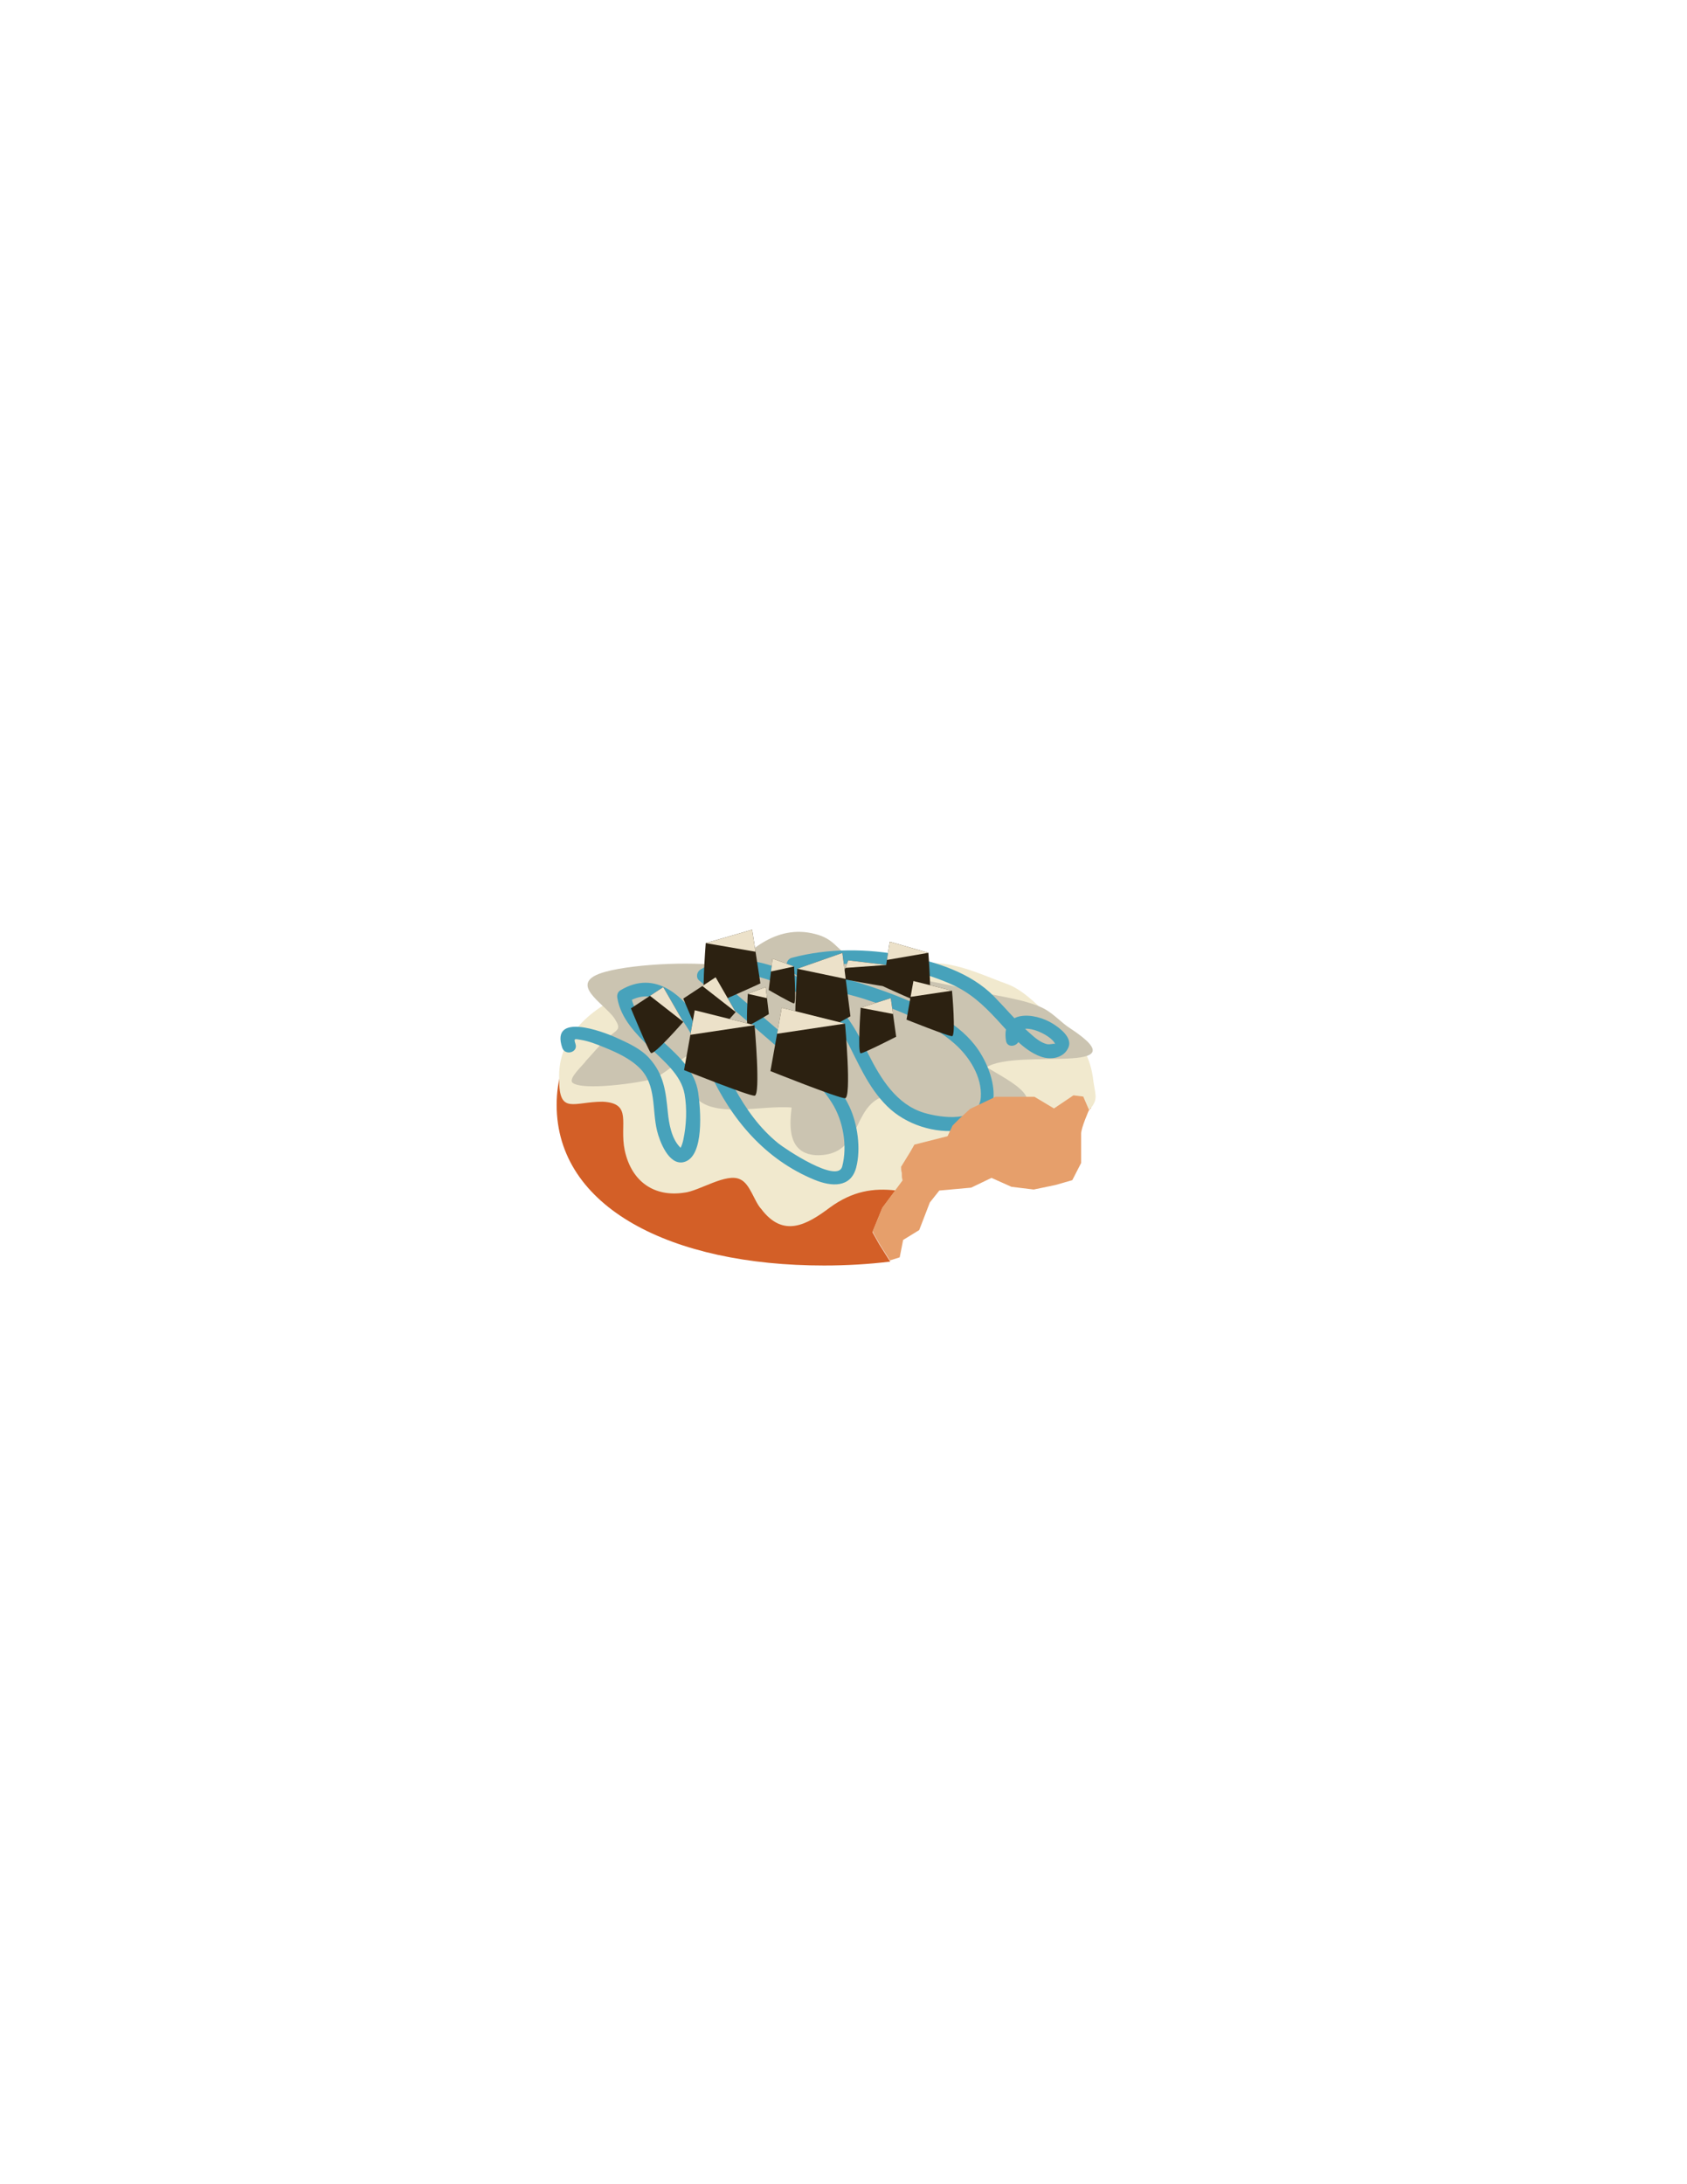 <?xml version="1.0" encoding="utf-8"?>
<!-- Generator: Adobe Illustrator 16.0.0, SVG Export Plug-In . SVG Version: 6.00 Build 0)  -->
<!DOCTYPE svg PUBLIC "-//W3C//DTD SVG 1.1//EN" "http://www.w3.org/Graphics/SVG/1.1/DTD/svg11.dtd">
<svg version="1.1" id="Layer_1" xmlns="http://www.w3.org/2000/svg" xmlns:xlink="http://www.w3.org/1999/xlink" x="0px" y="0px"
	 width="612px" height="792px" viewBox="0 0 612 792" enable-background="new 0 0 612 792" xml:space="preserve">
<path fill="#D35F27" d="M395.831,401.771c0.021-0.559,0.033-0.553,0.033-1.116c0-37.279-41.755-53.438-96.964-53.438
	c-55.21,0-96.964,16.157-96.964,53.438s41.754,58.229,96.964,58.229c8.372,0,16.43-0.484,24.084-1.432l-0.196-0.221l-3.813-6.041
	l-2.478-4.394l3.599-8.787l7.252-9.735l-0.481-5l3.414-5.547l1.415-2.498l12.047-3.054l1.769-3.844l2.478-2.476l3.892-3.566
	l9.2-4.393h14.152l7.076,4.232l7.075-4.76l3.539,0.445l2.104,4.871C395.025,402.691,395.305,402.189,395.831,401.771z"/>
<g>
	<path fill="#F1E9CE" d="M392.923,397.818l2.104,4.873c3.326-3.914,2.524-4.855,1.662-10.366c-1-9.048-4.197-14.732-12.197-20.587
		c-5.5-4.258-11.871-12.171-18.871-14.832c-7.5-2.661-15-6.388-23.5-7.452c-8.5-0.532-9.637-2.065-17.855-3.052
		c-28.667-3.441-57.578-0.438-82.078,8.078c-5,1.597-9.484,3.707-13.946,5.408c-13.132,5.008-26.171,15.709-25.39,31.625
		c0,12.772,5.27,7.971,15.77,7.971c11,0.531,6,7.983,8,17.563c2.5,11.709,11,17.031,21.5,15.435c5.5-0.531,15.5-7.45,20.5-4.789
		c3.5,1.597,5,7.982,7.5,10.645c8,10.645,16.5,5.854,25-0.531c8.088-5.871,15.639-7.127,24.037-6.117l2.19-3.412l-0.481-5
		l3.414-5.547l1.415-2.498l12.047-3.053l1.769-3.845l2.478-2.476l3.892-3.566l9.2-4.393h14.152l7.076,4.232l7.075-4.76
		L392.923,397.818z"/>
</g>
<g>
	<g>
		<path fill="#CBC4B1" d="M264.853,350.698c-10.34-2.33-34.288-1.332-45.172,1.662c-14.695,3.992-0.545,11.313,3.266,16.969
			c2.72,4.324,1.086,3.66-3.266,7.653c-2.723,2.66-4.898,5.323-7.077,7.651c-1.087,1.663-6.531,6.322-4.899,7.984
			c3.812,2.994,24.491,0,28.846-1.33c4.899-1.997,8.164-5.656,12.521-8.317c3.809,4.325-1.089,9.981,2.721,14.306
			c6.53,8.649,24.491,3.328,35.376,4.326c-0.544,5.321-2.178,17.299,9.795,17.299c15.787-0.33,11.975-17.299,23.402-21.291
			c5.445,1.996,8.709,7.317,14.695,8.982c7.619,1.996,22.857,0.998,29.392-1.331c17.959-5.655,2.179-12.976-6.533-18.299
			c11.431-6.987,56.604,3.326,30.479-13.974c-3.267-1.996-5.987-5.324-9.797-7.32c-7.074-3.659-20.684-4.99-29.389-7.319
			c-13.063-3.327-31.023-4.99-41.363-11.645c-4.354-2.662-5.445-6.321-11.975-7.985c-14.697-3.992-25.58,7.319-31.567,13.975
			L264.853,350.698z"/>
	</g>
	<g>
		<g>
			<path fill="#47A2BB" d="M208.775,378.56c-0.708-2.116-0.364-1.878,2.016-1.493c2.828,0.457,5.578,1.559,8.218,2.627
				c4.651,1.882,9.462,4.045,13.05,7.602c6.159,6.106,4.423,15.065,6.317,22.782c0.909,3.702,4.171,12.447,9.503,11.342
				c7.909-1.643,6.21-19.869,5.398-25.279c-2.287-15.248-22.012-20.583-24.503-35.58c-0.383,0.941-0.766,1.883-1.149,2.823
				c15.366-9.227,24.812,14.479,29.712,25.166c7.977,17.394,20.266,31.935,38.197,39.273c6.067,2.483,13.12,2.981,15.067-4.483
				c1.781-6.826,0.508-15.779-2.439-22.053c-4.417-9.396-12.265-16.221-20.032-22.829c-10.352-8.809-20.634-17.704-31-26.5
				c-0.168,1.309-0.337,2.617-0.506,3.926c8.527-5.135,19.372-2.174,27.82,1.647c8.732,3.95,17.7,10.315,22.26,18.956
				c4.576,8.67,8.06,17.666,15.185,24.683c6.725,6.621,17.323,10.029,26.662,8.658c17.238-2.53,12.846-21.044,4.996-30.993
				c-6.766-8.576-17.672-13.468-27.539-17.445c-6.045-2.438-12.283-4.39-18.506-6.314c-5.81-1.798-13.244-2.951-17.871-7.117
				c-0.368,1.393-0.735,2.785-1.103,4.179c18.19-4.904,39.562-2.855,56.718,4.812c6.753,3.019,11.438,7.389,16.393,12.724
				c4.463,4.803,9.553,11.225,15.969,13.473c3.683,1.289,8.369,0.533,10.009-3.38c1.493-3.563-3.204-7.024-5.642-8.552
				c-6.857-4.299-18.869-5.065-17.021,6.179c0.521,3.175,5.339,1.823,4.82-1.33c-1.076-6.554,11.898-1.009,13.037,2.619
				c-0.181-0.571-1.787,0.243-3.118-0.093c-2.653-0.669-5.027-2.998-6.986-4.76c-4.323-3.891-8.062-8.4-12.13-12.546
				c-8.447-8.605-20.973-12.524-32.508-14.766c-13.35-2.593-27.684-2.755-40.869,0.799c-1.748,0.472-2.518,2.905-1.103,4.179
				c7.161,6.447,18.864,7.938,27.789,10.847c11.293,3.682,23.344,8.123,32.393,16.087c5.373,4.729,10.014,12.004,9.535,19.403
				c-0.62,9.613-14.623,7.452-20.506,5.706c-10.054-2.983-15.764-12.373-20.213-21.153c-4.086-8.058-7.441-14.718-14.519-20.609
				c-11.693-9.736-31.897-18.985-46.472-10.206c-1.293,0.778-1.763,2.859-0.506,3.926c8.958,7.601,18.018,15.081,26.858,22.819
				c7.593,6.646,15.888,12.982,21.352,21.607c4.084,6.447,5.676,15.571,3.729,23.032c-1.667,6.385-20.692-6.354-23.167-8.353
				c-13.872-11.207-19.08-27.599-27.651-42.421c-6.313-10.918-16.823-20.794-29.616-13.111c-1.038,0.623-1.337,1.689-1.149,2.823
				c1.243,7.482,6.839,13.063,12.034,18.164c4.814,4.727,11.128,9.703,12.361,16.695c0.932,5.283,0.658,11.267-0.453,16.494
				c-0.22,1.037-0.522,2.062-1.016,3.001c-0.29,0.554,0.713,0.682-0.305-0.383c-2.988-3.122-3.892-8.411-4.304-12.525
				c-0.758-7.57-1.392-13.656-6.677-19.576c-3.207-3.591-7.822-5.58-12.113-7.537c-5.007-2.284-23.833-9.215-19.528,3.667
				C204.97,382.932,209.8,381.627,208.775,378.56L208.775,378.56z"/>
		</g>
	</g>
	<g>
		<path fill="#2C2111" d="M322.781,341.462l14,4.032c0,0,1.5,19.014,0,19.014s-16.5-6.912-16.5-6.912L322.781,341.462z"/>
		<polygon fill="#ECE1C9" points="321.755,348.081 336.781,345.494 322.781,341.462 		"/>
	</g>
	<g>
		<path fill="#2C2111" d="M272.852,337.112l-16.83,4.865c0,0-1.801,22.944,0,22.944c1.804,0,19.836-8.343,19.836-8.343
			L272.852,337.112z"/>
		<polygon fill="#ECE1C9" points="274.084,345.101 256.021,341.978 272.852,337.112 		"/>
	</g>
	<g>
		<path fill="#2C2111" d="M280.265,347.6l7.809,2.844c0,0,0.837,13.406,0,13.406s-9.202-4.875-9.202-4.875L280.265,347.6z"/>
		<polygon fill="#ECE1C9" points="279.692,352.268 288.073,350.443 280.265,347.6 		"/>
	</g>
	<g>
		<path fill="#2C2111" d="M259.614,354.365l7.271,12.608c0,0-10.726,12.344-11.771,11.248c-1.046-1.096-7.23-16.137-7.23-16.137
			L259.614,354.365z"/>
		<polygon fill="#ECE1C9" points="254.799,357.533 266.885,366.974 259.614,354.365 		"/>
	</g>
	<g>
		<path fill="#2C2111" d="M277.764,357.922l-6.479,2.449c0,0-0.693,11.551,0,11.551c0.694,0,7.636-4.2,7.636-4.2L277.764,357.922z"
			/>
		<polygon fill="#ECE1C9" points="278.239,361.943 271.286,360.371 277.764,357.922 		"/>
	</g>
	<g>
		<path fill="#2C2111" d="M240.611,357.921l7.271,12.608c0,0-10.726,12.344-11.772,11.249c-1.046-1.096-7.23-16.137-7.23-16.137
			L240.611,357.921z"/>
		<polygon fill="#ECE1C9" points="235.796,361.089 247.882,370.529 240.611,357.921 		"/>
	</g>
	<g>
		<path fill="#2C2111" d="M307.713,348.234l14,1.662c0,0,1.5,7.838,0,7.838s-16.5-2.85-16.5-2.85L307.713,348.234z"/>
		<polygon fill="#ECE1C9" points="306.687,350.963 321.713,349.896 307.713,348.234 		"/>
	</g>
	<g>
		<path fill="#2C2111" d="M331.364,355.725l14,3.5c0,0,1.5,16.5,0,16.5s-16.5-6-16.5-6L331.364,355.725z"/>
		<polygon fill="#ECE1C9" points="330.338,361.47 345.364,359.225 331.364,355.725 		"/>
	</g>
	<g>
		<path fill="#2C2111" d="M305.595,345.542l-16.371,5.74c0,0-1.753,27.063,0,27.063c1.754,0,19.293-9.841,19.293-9.841
			L305.595,345.542z"/>
		<polygon fill="#ECE1C9" points="306.795,354.964 289.224,351.282 305.595,345.542 		"/>
	</g>
	<g>
		<path fill="#2C2111" d="M283.591,365.422l22.962,5.74c0,0,2.461,27.063,0,27.063c-2.46,0-27.063-9.841-27.063-9.841
			L283.591,365.422z"/>
		<polygon fill="#ECE1C9" points="281.907,374.844 306.553,371.162 283.591,365.422 		"/>
	</g>
	<g>
		<path fill="#2C2111" d="M323.156,361.922l-10.926,3.5c0,0-1.17,16.5,0,16.5c1.172,0,12.877-6,12.877-6L323.156,361.922z"/>
		<polygon fill="#ECE1C9" points="323.957,367.667 312.23,365.422 323.156,361.922 		"/>
	</g>
	<g>
		<path fill="#2C2111" d="M252.036,366.328l21.693,5.423c0,0,2.325,25.567,0,25.567c-2.324,0-25.567-9.297-25.567-9.297
			L252.036,366.328z"/>
		<polygon fill="#ECE1C9" points="250.446,375.23 273.729,371.751 252.036,366.328 		"/>
	</g>
</g>
<path fill="#E69F6B" d="M322.829,457.04l-3.813-6.041l-2.478-4.394l3.598-8.787l7.253-9.735l-0.481-5l3.413-5.548l1.416-2.498
	l12.047-3.053l1.769-3.844l2.478-2.477l3.892-3.566l9.2-4.393h14.152l7.076,4.232l7.075-4.76l3.539,0.445l2.104,4.874
	c0,0-2.86,6.401-2.86,8.599s0,10.598,0,10.598l-3.209,6.24l-6.124,1.76l-7.88,1.638l-8.062-0.985l-7.255-3.236l-7.375,3.541
	l-11.546,1.043l-3.439,4.335l-3.854,9.999l-5.835,3.589l-1.243,6.299L322.829,457.04L322.829,457.04z"/>
</svg>
